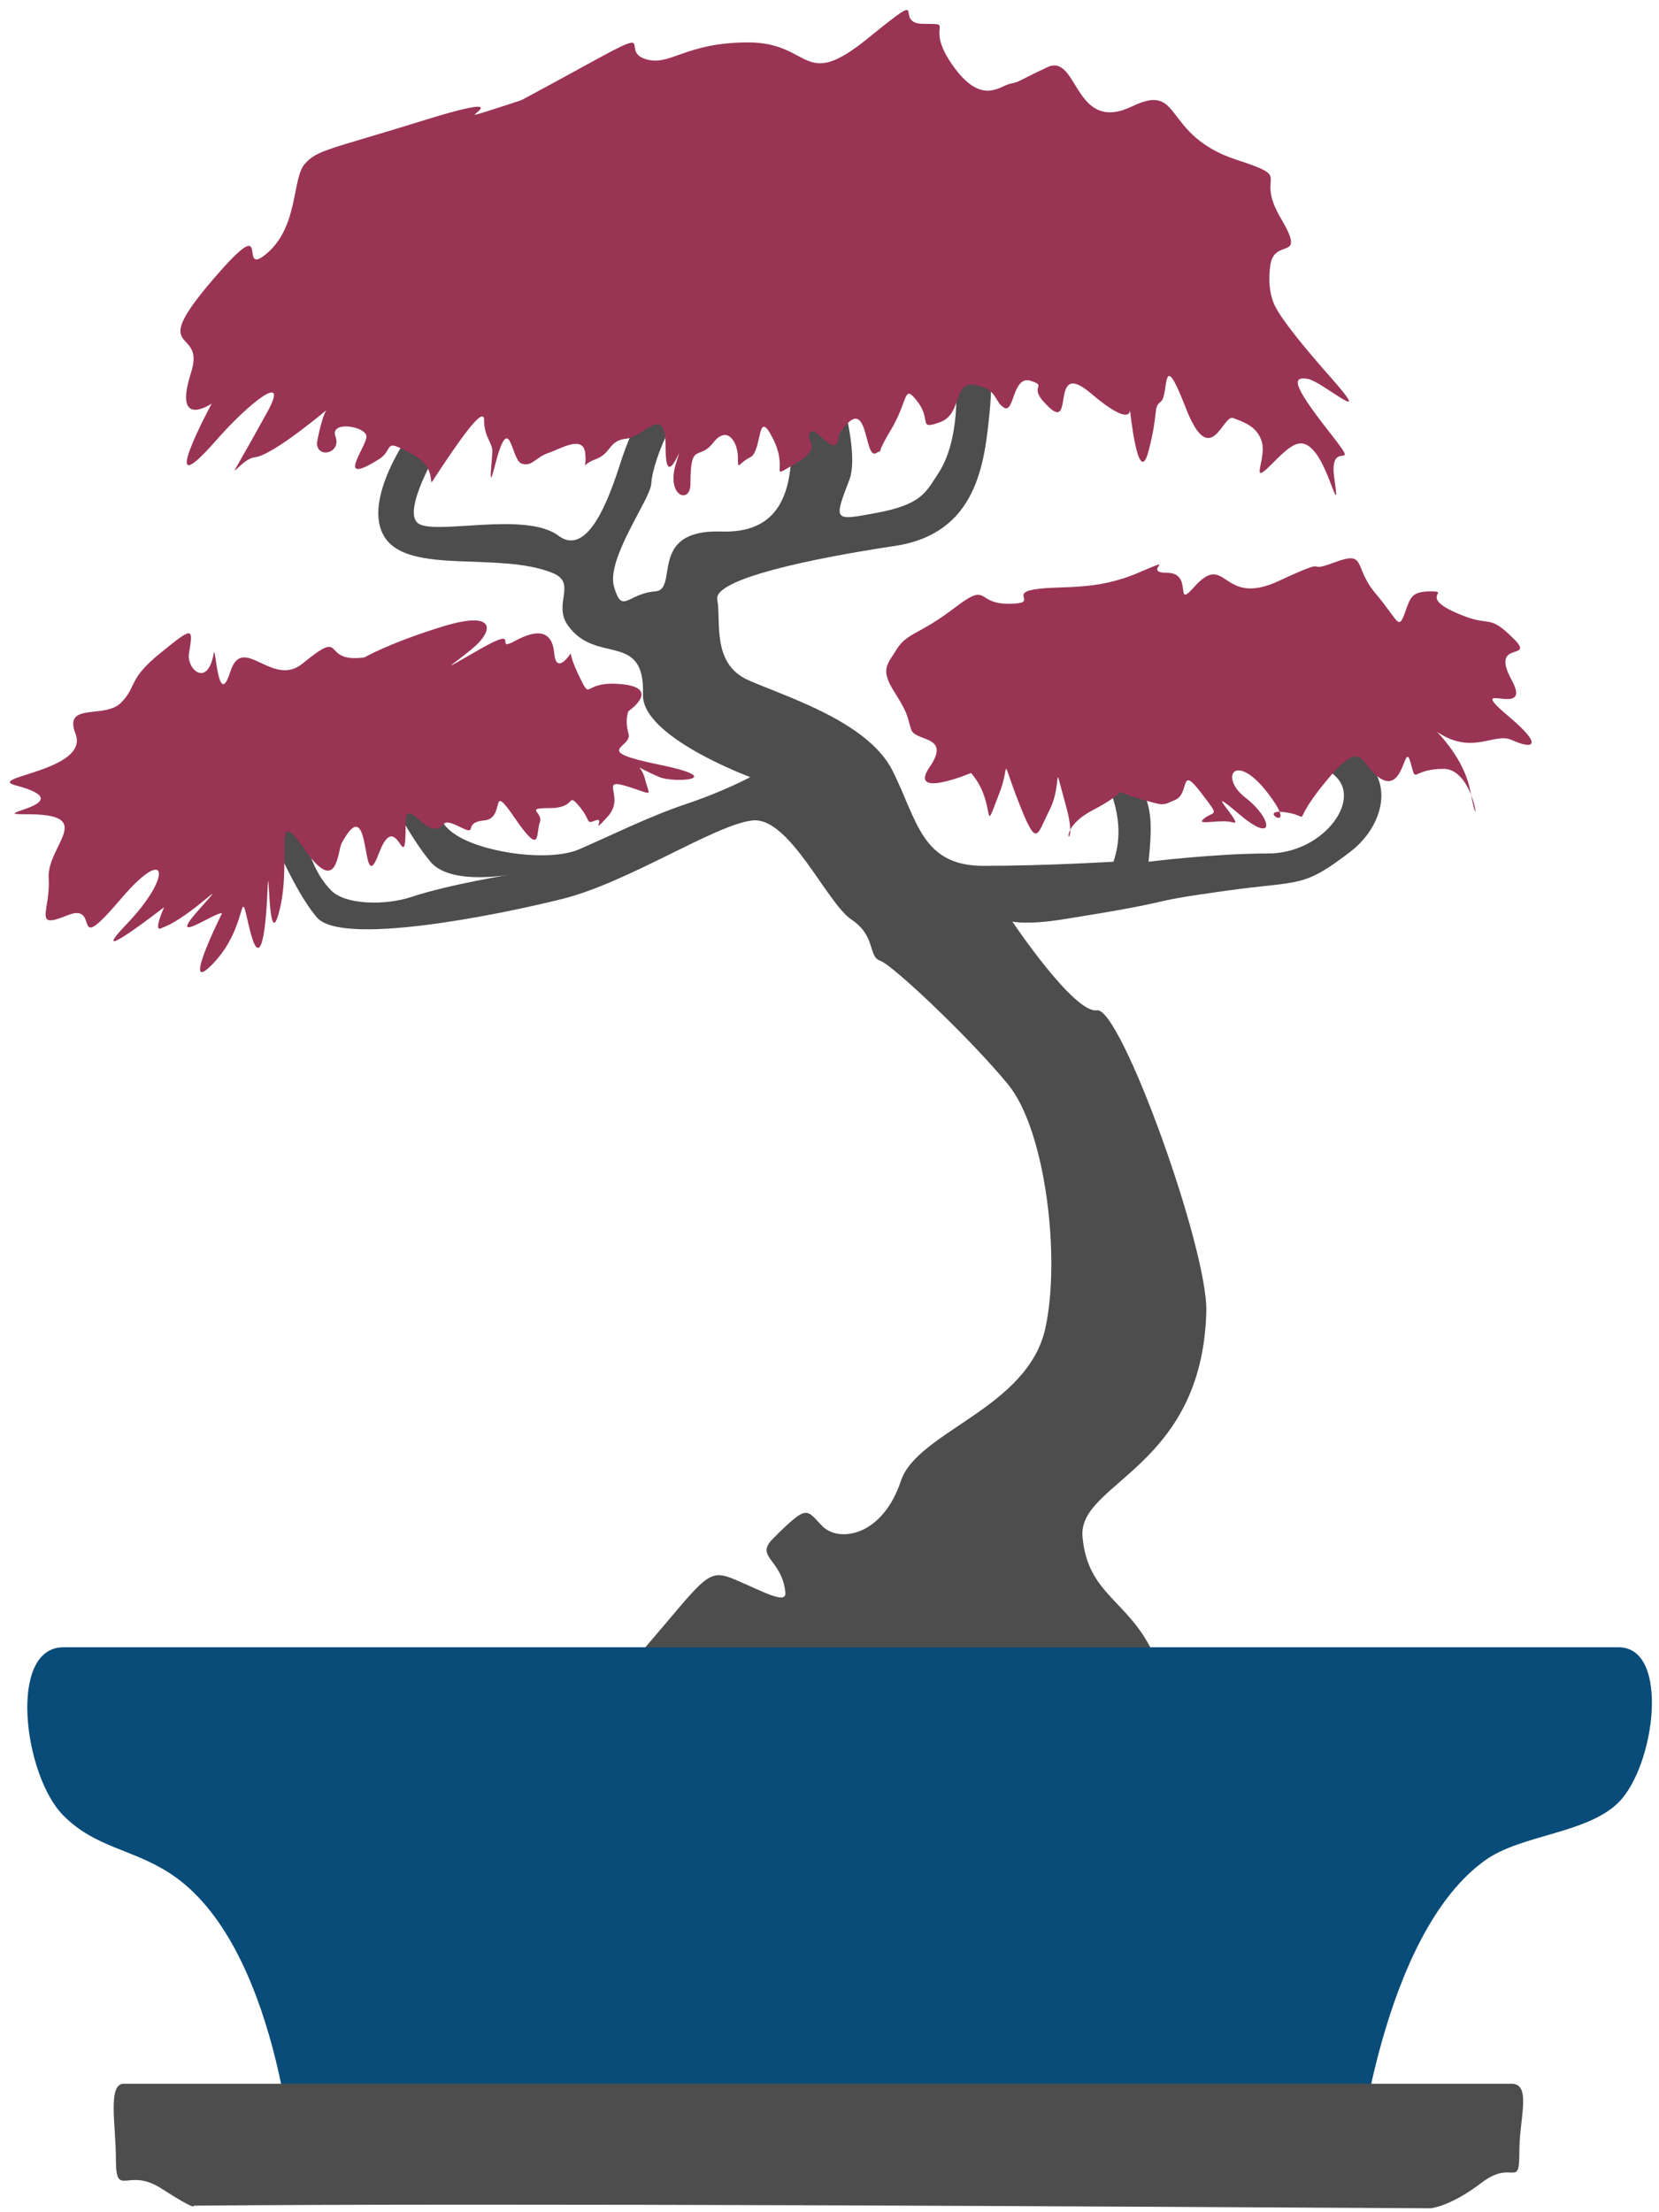 <?xml version="1.0" encoding="UTF-8" standalone="no"?>
<!-- Created with Inkscape (http://www.inkscape.org/) -->

<svg
   xmlns:dc="http://purl.org/dc/elements/1.1/"
   xmlns:cc="http://creativecommons.org/ns#"
   xmlns:rdf="http://www.w3.org/1999/02/22-rdf-syntax-ns#"
   xmlns:svg="http://www.w3.org/2000/svg"
   xmlns="http://www.w3.org/2000/svg"
   xmlns:sodipodi="http://sodipodi.sourceforge.net/DTD/sodipodi-0.dtd"
   xmlns:inkscape="http://www.inkscape.org/namespaces/inkscape"
   version="1.1"
   width="300"
   height="400"
   id="svg3010"
   inkscape:version="0.48.4 r9939"
   sodipodi:docname="Bonsai-logo.svg">
  <sodipodi:namedview
     pagecolor="#ffffff"
     bordercolor="#666666"
     borderopacity="1"
     objecttolerance="10"
     gridtolerance="10"
     guidetolerance="10"
     inkscape:pageopacity="0"
     inkscape:pageshadow="2"
     inkscape:window-width="1871"
     inkscape:window-height="1056"
     id="namedview11"
     showgrid="false"
     inkscape:zoom="2.38396"
     inkscape:cx="128.96547"
     inkscape:cy="238.35233"
     inkscape:window-x="49"
     inkscape:window-y="24"
     inkscape:window-maximized="1"
     inkscape:current-layer="svg3010"
     fit-margin-top="0"
     fit-margin-left="0"
     fit-margin-right="0"
     fit-margin-bottom="0" />
  <defs
     id="defs3012" />
  <path
     d="m 116.27,298.36 c 11.568,-13.434 11.568,-14.926 16.792,-12.687 5.224,2.239 9.193,4.496 8.956,2.239 -0.637,-6.062 -5.597,-6.344 -2.239,-9.702 6.442,-6.442 5.971,-5.224 8.956,-2.239 2.985,2.985 10.83,1.84 14.18,-8.209 2.985,-8.956 22.946,-13.08 26.121,-27.614 2.806,-12.843 0,-35.823 -6.717,-44.033 -6.717,-8.209 -20.897,-21.643 -23.136,-22.389 -2.239,-0.746 -0.746,-4.478 -5.224,-7.463 -4.478,-2.985 -11.195,-18.658 -17.912,-17.912 -6.717,0.746 -22.389,11.195 -34.331,14.18 -11.941,2.985 -39.928,8.583 -44.406,3.358 -4.478,-5.224 -8.956,-16.792 -8.956,-16.792 l 6.344,-1.493 c 0,0 0.246,8.455 5.224,13.434 2.612,2.612 9.804,2.703 14.553,1.119 6.717,-2.239 18.285,-4.105 18.285,-4.105 0,0 -11.195,2.239 -14.926,-2.239 -3.732,-4.478 -7.463,-11.941 -7.463,-11.941 l 8.956,0.746 c 0,0 -1.493,3.732 3.732,6.717 5.224,2.985 16.419,4.478 21.643,2.239 5.224,-2.239 12.687,-5.971 19.404,-8.209 6.717,-2.239 11.568,-4.851 11.568,-4.851 0,0 -19.652,-7.247 -19.404,-14.926 0.373,-11.568 -8.489,-5.317 -13.574,-12.501 -2.815,-3.977 1.819,-7.65 -2.845,-9.516 C 90.2,99.711 74.103,103.944 69.625,97.228 65.148,90.511 74.476,77.823 74.476,77.823 l 4.851,3.358 c 0,0 -6.717,11.195 -3.732,13.434 2.985,2.239 19.404,-2.239 25.375,2.239 5.971,4.478 10.075,-9.702 11.568,-14.18 1.493,-4.478 3.732,-8.583 3.732,-8.583 l 7.09,-1.119 c 0,0 -5.239,9.183 -5.597,14.553 -0.187,2.799 -8.209,13.527 -6.717,18.611 1.493,5.084 2.426,1.166 7.463,0.793 4.34,-0.321 -1.506,-11.266 11.941,-10.822 14.532,0.481 12.917,-13.921 12.314,-23.882 l 8.956,-2.239 c 0,0 3.732,11.941 1.866,16.792 -2.898,7.535 -2.781,7.383 4.851,5.971 8.278,-1.532 8.956,-3.732 11.195,-7.09 4.828,-7.242 2.985,-20.151 2.985,-20.151 l 5.971,-2.239 c 0,0 1.119,3.732 0.373,11.195 -0.93,9.305 -2.239,22.016 -17.165,24.255 -14.926,2.239 -32.838,5.971 -32.092,9.702 0.746,3.732 -1.119,11.568 5.597,14.553 6.717,2.985 21.643,7.463 26.121,16.419 4.478,8.956 5.224,17.165 16.419,17.165 11.195,0 23.509,-0.746 23.509,-0.746 2.665,-7.83 -1.049,-14.517 -4.851,-22.389 l 6.717,-0.746 c 3.886,13.308 5.734,11.245 4.478,23.136 0,0 11.941,-1.493 21.643,-1.493 9.702,0 16.792,-9.329 12.314,-13.807 -4.478,-4.478 -16.046,-9.329 -16.046,-9.329 l 7.463,-2.239 c 0,0 10.822,4.478 14.926,9.702 3.802,4.839 1.119,11.568 -3.732,15.299 -8.734,6.719 -8.956,5.224 -22.389,7.09 -17.066,2.37 -6.344,1.493 -29.853,5.224 -6.298,1 -8.956,0.373 -8.956,0.373 0,0 11.178,16.694 15.299,16.046 4.258,-0.67 20.078,43.069 19.777,54.481 -0.746,28.36 -23.231,30.894 -22.389,40.674 0.9,10.456 8.191,11.423 12.687,20.897 z"
     id="path2985"
     style="fill:#4d4d4d;fill-opacity:1;stroke:none"
     inkscape:connector-curvature="0" />
  <path
     d="m 40.146,165.142 c 0,0 -7.836,15.673 -1.493,8.956 6.344,-6.717 4.478,-14.926 6.344,-6.717 1.866,8.209 2.985,2.612 3.358,-5.971 0.373,-8.583 0,12.314 2.239,2.985 2.239,-9.329 -1.493,-19.404 4.478,-10.822 5.971,8.583 5.929,0.352 6.717,-1.119 5.597,-10.448 3.358,10.822 6.717,1.866 3.358,-8.956 4.851,5.597 4.851,-5.597 0,-4.255 2.985,1.119 5.224,1.119 2.239,0 0.746,-2.239 4.478,-0.373 3.732,1.866 0.373,-0.746 4.478,-1.119 4.105,-0.373 0.746,-7.463 5.597,-0.373 4.851,7.09 3.732,2.612 4.478,0.746 0.746,-1.866 -2.985,-2.612 1.866,-2.612 4.851,0 2.985,-2.985 5.224,-0.373 2.239,2.612 1.119,3.358 2.985,2.612 1.866,-0.746 -1.119,2.985 2.239,-0.746 3.358,-3.732 -2.162,-7.283 4.105,-5.224 4.269,1.402 3.38,1.579 2.612,-1.493 -1.119,-4.478 -6.286,-4.186 2.612,-0.373 2.612,1.119 12.687,0.373 0,-2.239 -12.687,-2.612 -4.851,-2.985 -5.597,-5.597 -0.746,-2.612 0,-4.105 0,-4.105 0,0 5.971,-4.105 -1.119,-4.851 -7.09,-0.746 -5.597,2.985 -7.463,-0.746 -1.866,-3.732 -1.866,-4.851 -1.866,-4.851 0,0 -2.612,4.105 -2.985,0 -0.373,-4.105 -2.985,-4.478 -7.09,-2.239 -4.105,2.239 1.493,-2.985 -6.344,1.493 -7.836,4.478 -5.597,3.358 -1.493,0 4.105,-3.358 4.478,-7.09 -5.224,-4.105 -9.702,2.985 -14.18,5.597 -14.18,5.597 -8.209,1.119 -2.985,-5.597 -11.195,1.119 -5.487,4.49 -10.822,-5.597 -13.061,1.493 -2.239,7.09 -2.655,-5.232 -2.985,-3.358 -1.119,6.344 -4.954,2.881 -4.478,-1e-5 0.791,-4.791 0.746,-4.851 -5.224,0 -5.971,4.851 -4.105,5.971 -7.09,8.956 -2.985,2.985 -10.46,-0.191 -8.209,5.597 2.612,6.717 -16.468,7.834 -10.822,9.329 12.687,3.358 -6.111,5.287 1.866,5.224 13.082,-0.103 3.732,5.597 4.105,11.568 0.373,5.971 -2.985,9.329 3.358,6.717 6.344,-2.612 0.169,8.206 9.702,-2.985 8.583,-10.075 9.329,-4.105 1.119,4.478 -8.209,8.583 6.717,-2.985 6.717,-2.985 0,0 -2.239,4.851 -0.373,3.732 5.224,-1.866 13.061,-10.448 6.717,-3.358 -6.344,7.09 2.985,0.373 4.105,0.746 z"
     id="path2989"
     style="fill:#9a3454;fill-opacity:1;stroke:none"
     inkscape:connector-curvature="0" />
  <path
     d="m 175.602,139.768 c 4.851,5.597 1.731,12.441 5.224,3.358 1.866,-4.851 0,-6.717 3.358,1.866 3.358,8.583 3.245,6.128 5.597,1.493 2.493,-4.913 0.373,-10.075 2.985,-0.746 2.612,9.329 -2.985,4.851 4.851,0.746 7.836,-4.105 2.612,-3.732 7.836,-2.239 5.224,1.493 4.478,1.493 7.09,0.373 2.612,-1.119 0.746,-6.344 4.478,-1.493 3.732,4.851 2.612,3.358 0.746,4.851 -1.866,1.493 2.985,0 5.224,0.746 2.239,0.746 -6.344,-7.836 1.119,-1.493 6.638,5.642 5.971,0.746 1.119,-2.985 -4.851,-3.732 -1.866,-8.583 4.105,-0.746 5.971,7.836 -2.612,2.612 2.985,3.358 5.597,0.746 0.373,2.985 7.463,-5.597 7.09,-8.583 5.971,-2.612 10.075,-0.373 4.105,2.239 4.105,-7.09 5.224,-2.985 1.119,4.105 1e-5,1.119 5.971,1.119 5.971,0 6.717,14.18 4.851,4.105 -1.866,-10.075 -14.18,-17.165 -7.09,-11.568 7.09,5.597 11.19,0.71 14.553,2.239 4.105,1.866 5.597,0.932 -0.373,-4.105 -8.91,-7.518 4.478,0.746 0.373,-6.717 -4.105,-7.463 4.469,-3.367 0.373,-7.463 -4.478,-4.478 -4.105,-2.239 -8.956,-4.105 -9.055,-3.483 -2.239,-4.478 -5.971,-4.478 -3.732,0 -3.732,1.119 -4.851,4.105 -1.119,2.985 -1.119,1.119 -5.224,-3.732 -4.105,-4.851 -1.493,-7.836 -7.463,-5.597 -5.971,2.239 0.373,-1.493 -10.075,3.358 -10.448,4.851 -9.329,-5.597 -15.299,1.119 -3.66,4.118 0,-2.612 -4.851,-2.612 -4.851,0 2.612,-3.358 -5.224,0 -7.836,3.358 -13.807,2.239 -18.658,2.985 -4.851,0.746 1.119,2.612 -4.851,2.612 -5.971,0 -3.358,-4.105 -9.702,0.746 -6.344,4.851 -8.583,4.478 -10.448,7.463 -1.866,2.985 -2.985,3.732 -0.373,7.836 2.612,4.105 2.239,4.478 2.985,6.717 0.746,2.239 7.308,0.972 3.358,6.717 -4.105,5.971 7.463,1.119 7.463,1.119 z"
     id="path2992"
     style="fill:#9a3454;fill-opacity:1;stroke:none"
     inkscape:connector-curvature="0" />
  <path
     d="m 57.311,80.062 c 0,2.985 4.478,1.866 3.358,-1.119 -1.119,-2.985 5.597,-1.866 5.597,0 0,1.866 -5.866,9.17 2.239,4.105 2.985,-1.866 0.373,-4.105 6.344,-0.746 5.214,2.933 1.493,7.463 4.478,2.985 2.985,-4.478 8.209,-12.314 8.209,-9.329 0,2.985 1.493,4.105 1.493,5.597 0,1.493 -0.847,7.79 0.373,2.985 2.793,-11 2.985,-1.493 4.851,-0.746 1.866,0.746 2.612,-1.119 4.851,-1.866 2.239,-0.746 6.344,-3.358 6.717,0 0.373,3.358 -1.119,2.239 1.866,1.119 2.985,-1.119 2.239,-3.358 5.597,-3.732 3.358,-0.373 7.09,-6.717 7.09,1.866 0,8.583 3.732,-3.358 1.866,2.612 -1.866,5.971 2.612,7.463 2.612,3.732 0,-7.845 1.493,-4.105 4.105,-7.463 2.612,-3.358 4.478,0 4.478,2.612 0,2.612 0,1.119 2.239,0 2.239,-1.119 1.119,-9.329 4.105,-3.358 2.985,5.971 -1.119,7.463 4.105,4.478 5.224,-2.985 1.493,-4.105 2.612,-5.597 1.119,-1.493 4.851,5.597 5.224,0.373 5.465,-8.486 4.404,4.709 6.717,3.358 1.866,-1.119 -0.746,1.493 2.612,-4.105 3.358,-5.597 2.239,-8.583 4.851,-5.224 2.612,3.358 0,5.224 4.105,3.732 4.105,-1.493 2.239,-7.463 6.344,-6.717 4.105,0.746 3.358,2.985 5.224,4.105 1.866,1.119 1.493,-5.971 4.851,-4.851 3.358,1.119 -1.119,0.746 3.358,4.851 4.478,4.105 0,-8.956 7.463,-2.612 7.463,6.344 7.09,2.985 7.09,2.985 0,0 1.493,14.553 3.358,7.463 1.866,-7.09 0.746,-7.836 2.239,-8.956 1.493,-1.119 0,-10.448 4.478,1.119 4.478,11.568 6.717,1.119 8.583,1.866 1.866,0.746 4.478,1.493 5.224,4.478 0.746,2.985 -2.239,7.836 1.493,4.105 3.732,-3.732 5.597,-5.597 8.209,-2.239 2.612,3.358 4.478,12.314 3.358,4.478 -1.119,-7.836 5.597,0 -1.119,-8.583 -6.717,-8.583 -6.344,-9.702 -3.732,-9.329 2.612,0.373 12.687,9.329 4.105,-0.373 -8.583,-9.702 -9.702,-12.314 -9.702,-12.314 0,0 -1.866,-2.612 -1.119,-7.836 0.746,-5.224 6.717,-0.373 1.866,-8.583 -4.851,-8.209 2.717,-7.026 -7.836,-10.448 -13.807,-4.478 -9.702,-14.18 -19.031,-9.702 -10.564,5.07 -9.702,-9.702 -15.299,-7.09 -5.597,2.612 -4.851,2.612 -6.717,2.985 -1.866,0.373 -5.224,4.105 -10.448,-3.358 -5.224,-7.463 0.746,-7.463 -5.224,-7.463 -5.971,0 1.866,-7.09 -10.075,2.612 -11.941,9.702 -10.075,0.746 -21.643,0.746 -11.568,0 -14.18,4.478 -18.658,2.985 -4.478,-1.493 2.239,-5.971 -9.329,0.373 -11.568,6.344 -13.061,7.09 -13.061,7.09 0,0 -6.717,2.239 -8.209,2.612 -1.493,0.373 7.09,-4.105 -9.702,1.119 -16.792,5.224 -19.031,5.224 -21.27,7.836 -2.239,2.612 -1.119,11.195 -6.717,16.046 -5.597,4.851 1.029,-7.518 -8.583,3.358 -14.18,16.046 -2.388,9.46 -5.224,18.285 -3.358,10.448 3.732,5.597 3.732,5.597 0,0 -10.622,19.691 0.746,6.717 6.037,-6.889 13.434,-12.687 9.329,-5.224 -9.351,17.002 -5.597,8.583 -2.239,8.209 3.358,-0.373 13.434,-8.956 13.434,-8.956 -1.119,0 -2.239,6.344 -2.239,6.344 z"
     id="path2994"
     style="fill:#9a3454;fill-opacity:1;stroke:none"
     inkscape:connector-curvature="0" />
  <path
     style="fill:#094c79;fill-opacity:1;stroke:none"
     d="m 11.478,297.849 c 100.792,0 196.636,0 281.215,0 9.347,0 6.609,21.432 0,28.041 -5.665,5.665 -17.494,5.79 -24.035,10.415 -18.966,13.41 -23.234,55.282 -23.234,55.282 -64.098,-0.34 -128.19,0.229 -192.284,0.801 0,0 -2.759,-40.958 -22.433,-53.679 -6.952,-4.495 -13.374,-4.561 -19.228,-10.415 -7.176,-7.176 -10.148,-30.445 0,-30.445 z"
     id="path2993"
     inkscape:connector-curvature="0"
     sodipodi:nodetypes="ssssccsss" />
  <path
     sodipodi:nodetypes="ssssccsss"
     inkscape:connector-curvature="0"
     id="path3763"
     d="m 22.389,376.766 c 89.938,0 175.459,0 250.931,0 3.694,0 1.43,6.253 1.43,12.153 0,7.149 -1.109,1.382 -6.792,5.719 -5.843,4.459 -9.294,4.647 -9.294,4.647 -57.195,-0.303 -166.443,-0.982 -223.635,-0.472 0,0 0.707,1.136 -5.849,-3.103 -6.204,-4.011 -8.221,2.026 -8.221,-5.362 0,-6.046 -1.549,-13.583 1.43,-13.583 z"
     style="fill:#4d4d4d;fill-opacity:1;stroke:none" />
</svg>
